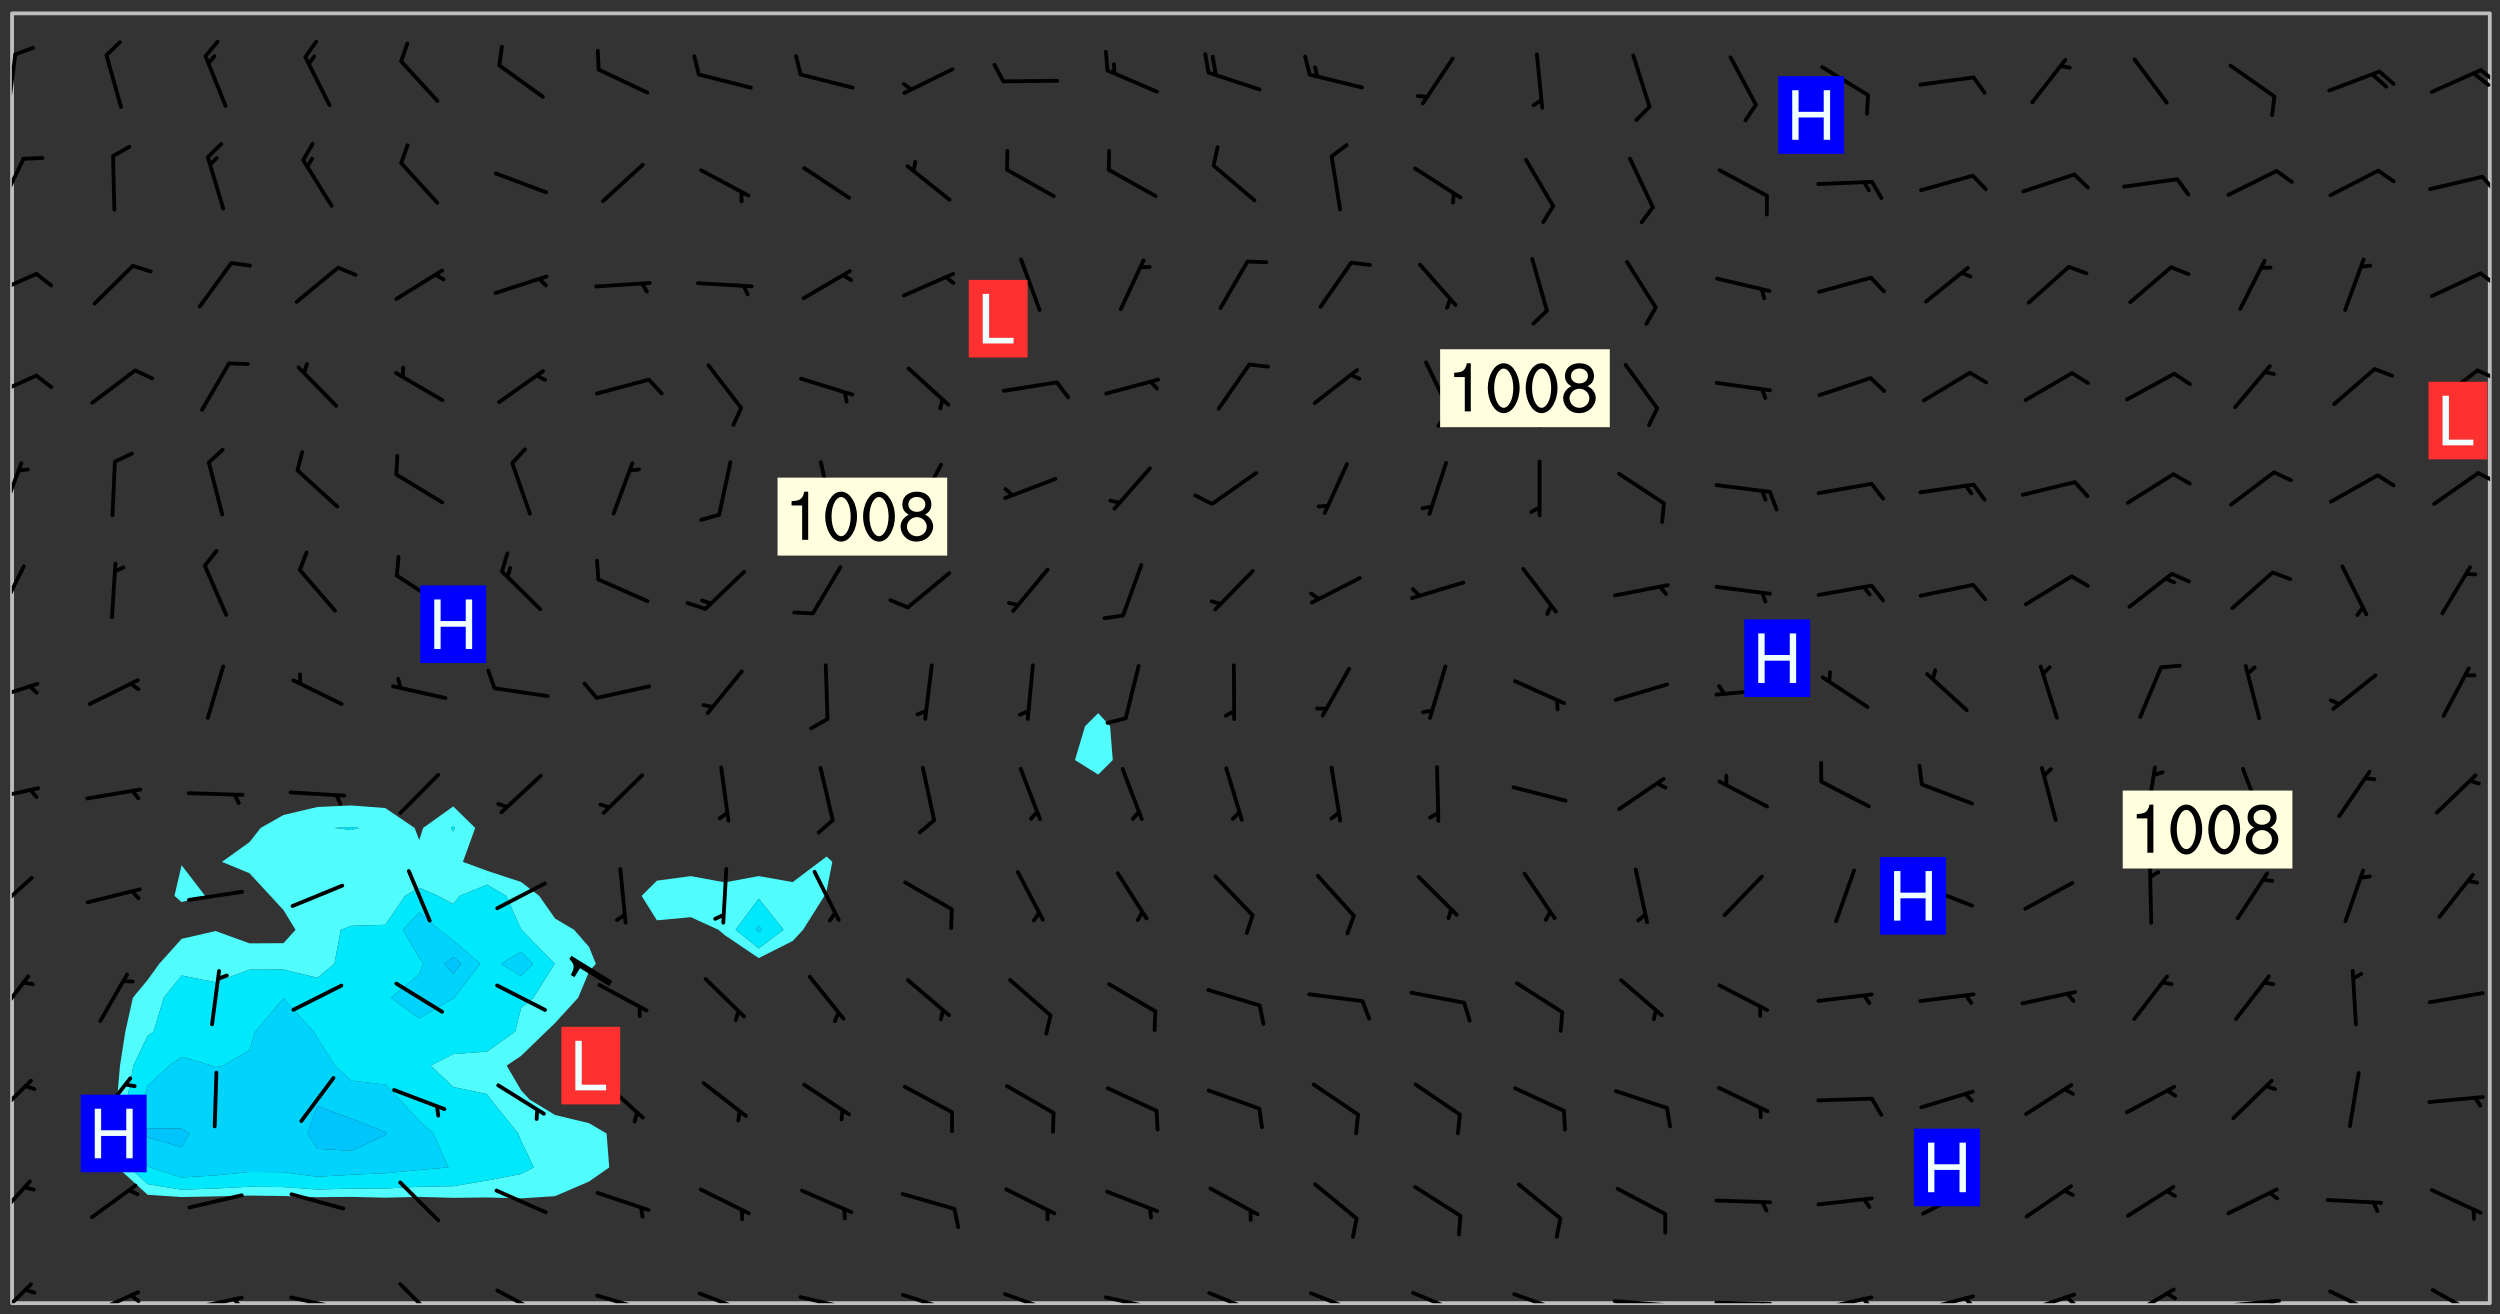 <svg xmlns="http://www.w3.org/2000/svg" role="img" xmlns:xlink="http://www.w3.org/1999/xlink" viewBox="142.45 309.95 326.84 171.84"><rect x="142.45" y="309.95" width="326.84" height="171.84" fill="#333333" stroke="none"/><defs><clipPath id="a"><path d="M144 311.672h1v168.656h-1zm0 0"/></clipPath><clipPath id="b"><path d="M144 311.672h324v168.656H144zm0 0"/></clipPath><clipPath id="c"><path d="M467 311.672h1v168.656h-1zm0 0"/></clipPath><clipPath id="d"><path d="M144 477h3v3.328h-3zm0 0"/></clipPath><clipPath id="e"><path d="M153 478h8v2.328h-8zm0 0"/></clipPath><clipPath id="f"><path d="M159 479h2v1.328h-2zm0 0"/></clipPath><clipPath id="g"><path d="M166 479h9v1.328h-9zm0 0"/></clipPath><clipPath id="h"><path d="M172 479h3v1.328h-3zm0 0"/></clipPath><clipPath id="i"><path d="M180 479h8v1.328h-8zm0 0"/></clipPath><clipPath id="j"><path d="M194 477h6v3.328h-6zm0 0"/></clipPath><clipPath id="k"><path d="M207 478h7v2.328h-7zm0 0"/></clipPath><clipPath id="l"><path d="M220 479h8v1.328h-8zm0 0"/></clipPath><clipPath id="m"><path d="M226 480h1v.328h-1zm0 0"/></clipPath><clipPath id="n"><path d="M233 478h8v2.328h-8zm0 0"/></clipPath><clipPath id="o"><path d="M246 479h9v1.328h-9zm0 0"/></clipPath><clipPath id="p"><path d="M253 480h2v.328h-2zm0 0"/></clipPath><clipPath id="q"><path d="M260 478h8v2.328h-8zm0 0"/></clipPath><clipPath id="r"><path d="M273 478h8v2.328h-8zm0 0"/></clipPath><clipPath id="s"><path d="M286 479h9v1.328h-9zm0 0"/></clipPath><clipPath id="t"><path d="M293 480h2v.328h-2zm0 0"/></clipPath><clipPath id="u"><path d="M300 478h8v2.328h-8zm0 0"/></clipPath><clipPath id="v"><path d="M313 478h8v2.328h-8zm0 0"/></clipPath><clipPath id="w"><path d="M326 478h8v2.328h-8zm0 0"/></clipPath><clipPath id="x"><path d="M340 478h8v2.328h-8zm0 0"/></clipPath><clipPath id="y"><path d="M353 479h8v1.328h-8zm0 0"/></clipPath><clipPath id="z"><path d="M360 480h2v.328h-2zm0 0"/></clipPath><clipPath id="A"><path d="M366 480h9v.328h-9zm0 0"/></clipPath><clipPath id="B"><path d="M372 480h2v.328h-2zm0 0"/></clipPath><clipPath id="C"><path d="M379 479h9v1.328h-9zm0 0"/></clipPath><clipPath id="D"><path d="M385 479h3v1.328h-3zm0 0"/></clipPath><clipPath id="E"><path d="M393 479h8v1.328h-8zm0 0"/></clipPath><clipPath id="F"><path d="M399 479h2v1.328h-2zm0 0"/></clipPath><clipPath id="G"><path d="M406 478h8v2.328h-8zm0 0"/></clipPath><clipPath id="H"><path d="M412 479h2v1.328h-2zm0 0"/></clipPath><clipPath id="I"><path d="M420 478h7v2.328h-7zm0 0"/></clipPath><clipPath id="J"><path d="M433 479h8v1.328h-8zm0 0"/></clipPath><clipPath id="K"><path d="M439 479h2v1.328h-2zm0 0"/></clipPath><clipPath id="L"><path d="M446 478h8v2.328h-8zm0 0"/></clipPath><clipPath id="M"><path d="M460 478h7v2.328h-7zm0 0"/></clipPath><clipPath id="N"><path d="M144 464h3v6h-3zm0 0"/></clipPath><clipPath id="O"><path d="M144 450h3v7h-3zm0 0"/></clipPath><clipPath id="P"><path d="M144 437h3v7h-3zm0 0"/></clipPath><clipPath id="Q"><path d="M144 424h3v6h-3zm0 0"/></clipPath><clipPath id="R"><path d="M144 412h4v3h-4zm0 0"/></clipPath><clipPath id="S"><path d="M144 399h4v3h-4zm0 0"/></clipPath><clipPath id="T"><path d="M144 383h2v8h-2zm0 0"/></clipPath><clipPath id="U"><path d="M144 370h2v8h-2zm0 0"/></clipPath><clipPath id="V"><path d="M466 371h2v3h-2zm0 0"/></clipPath><clipPath id="W"><path d="M144 358h4v5h-4zm0 0"/></clipPath><clipPath id="X"><path d="M466 358h2v2h-2zm0 0"/></clipPath><clipPath id="Y"><path d="M144 345h4v4h-4zm0 0"/></clipPath><clipPath id="Z"><path d="M466 345h2v3h-2zm0 0"/></clipPath><clipPath id="aa"><path d="M144 330h2v8h-2zm0 0"/></clipPath><clipPath id="ab"><path d="M466 332h2v4h-2zm0 0"/></clipPath><clipPath id="ac"><path d="M144 316h1v9h-1zm0 0"/></clipPath><clipPath id="ad"><path d="M466 318h2v3h-2zm0 0"/></clipPath><clipPath id="ae"><path d="M465 319h3v3h-3zm0 0"/></clipPath><g id="af" clip-path="url(#clip1)"><path fill="#fff" fill-opacity="0" fill-rule="evenodd" d="M0 0h1000v1000H0zm0 0"/><path fill="#d3d3d3" fill-opacity="0" fill-rule="evenodd" d="M162.152 355.867l-.234.293.059.234.117.172.176.234.293.348.113.059.117-.172.059-.234.176-.176.465-.176h.699l.234.293.289.816.059.176.176.23.352.234.699.699.172.176.234.348.234.41.289.582.41.465.23.234.234.176.117.23.176.293.172 1.164v.234l.059.289.059.117.117.117.348.41.117.172.176.176.176.234.117.172.172.352.059.234.234.406.234-.059-.176.176-.059.93h-.582l-.234-.113-.348.113-.117.117-.059.293-.059.176-.117.172-.465.293-.059.234-.059.113v.645l.059.172v.41l.059.059v.406l.059.406.117.176.059.059.23.641-.059.293v.699l-.059.582v.234l-.059.23-.055.352v1.922l.055.117h.426l-.367.117-.023.352.891 1.168 1.742.539 1.34.359v.539l.09.809.535.715 1.52.27.891-.086.09 1.164.535.18 1.16-.18 2.055-.984 1.16-.363 1.879-.176 1.695-.18-.18.719-1.516.086-1.25.09-.805.27-1.074.809.27.719.535.898-.18.625-.266.809.266 1.078.625.898.805.18 1.25-.18-.266.723.098.504.055.293v.172l.059.293v.406l.176.117.352.117h.406l.293-.176.113-.117.059-.117.117-.23.059-.176.352-.465.23-.176.176-.059.176.059.059.176.117.988.055.469.059.172.117.234.176.059.816.059h.289l.117.234.059.406.059.352v1.105l.117.293.117.348.289.699.176.352.582.754.352.176.172.059.469.234.641.465.348.234.293.176.293.055.23.062.816.348.293.176.113.172.352.352.117.176.523.641v.289l.059.352v.348l.059.352.059.289.117.059.172.059h.176l.582.234.176.117.176.289.176.234.113.234.293.23.117.117v.41l.059.055.289.234.234.117.059.117.117.172.059.117.23.234.059.176.234.059.117.059-.117.113-.059.117v.117l-.117.293-.117.289v.582l.176.117.117.059.059.117.117.117.113.059.176.348.059.352.059.406v.176l-.059.176-.117.699v.172l.117.176.293.293h.406l.176.117.117.172.117.293v.234h-.527l-.23-.234h-.234l-.176.059-.059.699.059.348.117.176.176.41.117.23.289.469.176.055h.523l.234.059.758.641.059.293v.234l.059.059.23.348v.352l-.117.172v.293l.293.289.293.176.172.059.293.176.293.117.582.406.289.234.293.176.219.16.016.012.23.176.641.523.176.234.117.176.176.176.113.172v.641l.117.176.469.117.582.117.234.059.23.113.293.117.113.059.586.352.289.172.176.062.176.055.176.059.699.352.289.176.234.055.289.176.234.117.641.406.293.117.172.059.234.059.41.059.23.059.234.117.059.172-.41.176.469.059.059.293.113.234.176.055.234.059.176.059.406.117.641.234.117.172.059.234v.176l-.059.117-.059.406.234.234.117.059.348.117.641.23.176.117.289.117.176.176.234.465.582 1.105.176.176.348.176.176.117.352.117 1.047.523.234.059.465.113.293.059.465.176.758.582.234.234.348.465.176.176.289.234.816.699.293.176.289.289.293.176.293.289.695.641.176.176.293.234.289.234.469.289.641.582.348.234.234.293.348.348.352.465.934.992.348.406.117.176.234.059.113.117.645.176.23.113.234.059.293.176.23.117.934.699.406.406.234.176.406.176.234.117.816.348.348.234.234.117.293.289.23.117.758.352.352.172.23.059.293.117.234.059.871.176h.816l.469.23.172.059.875.699.465.117.293.059.176.059.23.059.469.059.348.059.352.059.406.059h.293l.172.059v.23l.176.176h.293l.348.059.352.059.699.117h.641l.465-.234.293-.176.172-.117.41-.172.289-.176.934-.465.469-.293.523-.293.465-.172.465-.176 1.051-.465.289-.117.41-.117.289-.117.527-.176 1.516-.699.582-.348.289-.059.293-.059.348-.117.875-.23.352-.117h.113l.234-.059.875-.234.234-.059h.812l.352-.059.816-.117.172-.059.352-.055.293-.059.23-.059.816-.176.176-.059h.348l.234-.059.465-.117.758-.172.234-.059h.348l.41-.117.289-.059 1.285-.059h.289l.41-.059.23-.059h.176l.875-.117h.406l.41-.117h.348l.352-.113.871-.059h1.75l1.047.289.41.117.289.117.352.117.289.117 1.051.172.289.059h.293l.293.059.172.059.41.059.172.059.117.059h.117l.117.059.352.059h.113l.41.066 1.922.395 1.926.395 1.52.449 1.695.719 2.145.805 1.605-.719 1.43-.805 1.16-1.078 1.25-.449 3.035-.719 1.875-.359 2.145-1.348 2.234-1.254 2.5-1.258 1.695-.449 1.785-.18 1.16-.27.625.539 1.34-.27.715-.988.984-1.344.445-.18.805-.359 1.875-.539 1.785-.449 1.25-.27 1.16-.09 1.699-.09 1.961-.27 1.25-.09h.539l.625-.09h.891l2.145-.18 2.41-.18 2.59-.09 1.695.18 1.609.09 1.43.359 1.16.719 1.875.988 1.16 1.527.266.715.629.09.355.898.535.539.535 1.527 1.074.359h.535l-.805.535.09 1.707.715 2.695.891.805.895.988.715 1.258 1.785.539 1.52-.18.355 1.344 1.609-.805.98-.539.27.27.316-.215.219-.145.801.449.449-.359h.355l.535-.27.539-.719.535-.27.625-.988 1.16.449.84.371 1.395.617 1.695-.18h1.605l1.785.09.18-1.707.535-1.344.805.27.492.848.402.406-.09.539v.359l.715.449.711-.27h1.43l.359.988.445 1.258.715 1.344 1.25.629 1.695.629.715-.18.18-.539.98-.09.449.359.086 1.258-.266.629-.535.18v.539l.715.984.266.539.984.988.801 1.078-.266.359-.09.898-.625 2.332-.355 2.066-.09 1.793-.18.719-.09.539v1.438l-.98 1.883-.359 1.707-.535.898-.805 1.168-.266.539 2.055 1.254.086.359-.355.539-.09-.18v.809l.09 1.438-.445.715-1.074.094-.266.715.535.898.805.719 1.16.809 1.34.27.445.359-.355.449-1.789-.09-1.25-.449-.715-.719-.625-.09-.176 3.59-.188 1.309h89.359V311.703h-55.27v49.082l.762.125 3.289.543 2.023 2.836v2.754l2.352.332 2.348.332h4.051l-1.379 4.16-2.023.707-2.023.703-.543.344-2.594 1.617-.188.117-2.023-2.078-.73-2.742-2.672-2.078-1.375-3.5-.066-.082-1.957-2.672 2.75-1.418v-49.082H294.422v91.414l.117.031.133.012.074.074.105.047.09.059.086.059.09.059.297.297.059.09.031.117.027.117.016.137-.031.117-.059.09-.059.086-.043.105-.047.102-.027.121v.145l.176.27.148.148.074.086.074.074.043.105.062.09.059.086.043.105.059.09.047.102.043.105.059.086.117.18.074.074.062.086.059.09.043.105.059.09.059.086.062.09.059.09.043.102.117.18.074.074.059.086.074.074.09.059.105.047h.148l.133-.016.133.016.102-.047.074-.074.047-.102-.016-.133v-.148l-.047-.105-.027-.117-.047-.102-.027-.121-.043-.102-.062-.09-.043-.102-.043-.105-.031-.117-.016-.133-.012-.137.086-.059.059-.086.121-.031.043.105.016.133v.117l.059.102.059.09.09.059.148.148.059.09.043.105-.012.102.086.059.105.047.086.059.09.059.074.074-.117.027-.105.047-.086.059-.074.074-.059.09-.062.086-.027.121-.047.102-.043.105-.031.117-.012.133-.016.133v.148l.027.117.047.105.043.102.059.09.074.074.09.059.074.074.09.059.059.09.043.105.047.102.117.031.133.016h.148l.117-.031.105.043.043.105.047.102.027.121L299.5 410l.027.117.031.121.027.117.105.043.102.047.133-.016.148.148.062.086.074.074.07.074.09.062.105.043.102.043.117.031.137.016.117-.031.074-.074.027-.117-.012-.133-.031-.121-.027-.117.043-.105h.117l.09.062.117.027h.148l.133.016h.148l.133.016.133-.016h.148l.133-.016.133-.012.137.012.117-.027.133-.016.191-.059-.059.176-.016.133-.027.121-.016.133-.059.086-.133.016-.105.047-.105.043-.117.031-.117.027-.266.031h-.148l-.133.016-.074.074.059.086.148.148.117.18.074.07.09.062.09.059.086.059.09.059.102.043.105.062.105.043.086.059.105.047.102.043.18.117.059.09-.043.102-.047.105.016.133.223.223.059.09.043.102.031.121.043.102.016.133.031.117.012.137.031.117.148.148.102.043.105.043.117.031.133.016.137.016h.117l.117-.031.09-.059.043-.105.047-.102.043-.105.031-.117.012-.133v-.148l-.012-.133-.016-.133-.031-.117-.043-.105-.047-.105-.043-.102-.043-.105-.016-.133.016-.133.027-.117.031-.117.027-.121.047-.102.09-.059.086-.062.074-.074.09-.059.223-.223.059-.086.074-.074.117-.18.059-.086v-.148l-.074-.074-.102-.047-.105-.043-.102-.043-.059-.09-.047-.105-.027-.117.09-.059.117-.031.102-.043.18-.117.148-.148.012-.133-.012-.105-.09-.059-.133.016h-.148l-.133.016-.133-.016-.121-.031-.086-.059-.074-.074-.059-.09-.062-.086-.117-.18-.059-.086.031-.121.086-.059.121-.031.059-.086v-.121l-.031-.117-.059-.09-.059-.086-.047-.105-.027-.117-.016-.133.059-.09.074-.074.09-.059.117-.18.074-.074.059-.086.148-.148.121-.031.133-.016.133.016.074.074.043.105.016.133-.031.117-.117.031-.133.012-.148.148-.043.105-.047.102-.027.121-.031.117v.148l.031.117.043.105.059.09.074.07.074.074.117.031.121.027.117-.027.133-.016h.117l.09.059.074.074.047.105.059.086.102.047.133.016.105.043.086.059-.012.105-.074.074-.18.117-.059.09-.09.059-.07.074-.074.074-.062.09-.027.117-.016.133.016.133-.016.133v.148l.016.133.027.117.031.121.074.074.09.059.086.059.09.059.117.031v.086l-.102.047-.09.059-.266.031-.117.027h-.148l-.105.043-.102.047-.059.09-.062.234-.012.133-.031.121-.016.133v.293l-.012.133.012.137.016.133.133.016.133.012.121.031.086.059.074.074.047.105.043.102.016.133v.445l-.016.133v.445l.031.266.027.117.016.133.031.117.086.211.031.266v.148l-.031.117-.027.117-.031.121-.027.117-.031.117-.031.121-.012.133-.016.133.09.059.117-.031.102.016.047.105-.031.266v.441l-.043.105-.047.105-.043.102-.043.105-.059.086-.031.121-.043.117-.031.117-.016.133.016.133.059.09.105.047.086.059.059.086-.012.137-.031.117-.043.102v.445l-.016.133v.148l-.031.117-.043.105-.027.117-.047.105-.043.102-.031.121-.027.117-.031.133-.031.117-.027.117-.043.105-.031.117-.031.121-.012.133-.016.133v.297l.027.117v.148l.047.398.027.117.059.09.121.031h.148l.133-.016.059.09v.117l-.059.09-.09.059-.102.043-.105.047-.09.059-.086.059-.137.016-.117-.031-.133-.016-.102.047-.062.086-.012.137-.016.133-.031.117-.027.117-.016.133-.031.121v.297l.016.133.031.117v.148l.012.133v.148l-.027.117-.047.102-.027.121-.031.117-.059.09-.074.074-.102.043-.105.047-.117.027-.121.031-.102-.047.059-.086.105-.047.027-.117.031-.117.027-.121.031-.117v-.148l.016-.133-.031-.117-.043-.105-.105.016-.074.074-.102.043-.09.062-.074.074-.043.102-.016.133-.031.117L304.25 426l-.031.117-.027.117-.031.121-.027.117-.031.117-.043.105-.09.059h-.09l-.117-.031-.031-.086.016-.137-.031-.117v-.148l-.012-.133v-.148l-.062-.234-.027-.121-.043-.102-.047-.105-.059-.086-.059-.09-.043-.105-.062-.086-.148-.148-.07-.074-.105-.047-.105-.043-.102-.043-.297-.297-.09-.074-.086-.059-.105-.043-.09-.062-.086-.059-.105-.043-.09-.059-.086-.062-.074-.07-.105-.047-.086-.059-.105-.043-.09-.062-.102-.043-.105-.043-.086-.059-.105-.047-.105-.043-.102-.047-.09-.059-.102-.043-.105-.043-.09-.062-.117-.027-.133-.016-.133.016H299.75l-.133.016-.117-.031-.09-.059-.074-.074-.09-.059-.102-.047h-.148l-.121-.027-.102-.043-.074-.074-.117-.18-.09-.059-.102-.043-.09-.062-.105-.043-.09-.059-.086-.059-.105-.047-.059-.086-.059-.09-.043-.105-.047-.102-.074-.074-.086-.059-.074-.074-.09-.059-.223-.223-.043-.105-.031-.266.105-.043h.145l.105.043.074.074.09.059.086.059.105.047.09.059.148.148.07.074.148.148.062.086.074.074.086.059.074.074.09.062.09.059.086.059.27.176.102.047.105.043.102.043.047-.074.059-.086.074-.074.07-.074.105.043.074.074.059.09.043.102.047.105.043.105.121.027.117-.027.074-.09.043-.105.059-.09.074-.074.105-.043.117-.027.133.012.09.059.148.148.059.09.043.105.047.102.043.105.043.102.105.047.105.043.133.016.086-.059.059-.09.074-.074.105-.043.117.027.105.047.102.043.105.043.102.047.18.117v.117l-.016.133.016.133.016.137.059.086.102.047.121.027.117.031h.148l.117-.031.059-.09.18-.117.059-.09.074-.074.059-.086.117-.18.18-.117.117.031.09.059.043.074-.016.133v.117l.09.059h.148l.133-.016.133-.012.266-.031.105-.043.117-.031.121-.027.074-.074.07-.074.062-.09-.016-.105-.047-.102-.102-.043-.105-.016-.117.027-.266.031h-.148l-.074-.074-.09-.059-.117-.031-.117-.027-.133-.016h-.148l-.133.016h-.297l-.105-.047-.148-.148-.043-.102-.059-.09.223-.223.086-.059.105-.043.117-.031.133-.016.133.016.137.016.102.043.133-.012.09-.062.102-.043.062-.09-.047-.102-.09-.059-.117-.031-.102-.043-.059-.09-.062-.09v-.117l.016-.133.105-.047.074-.07v-.121l-.09-.059-.031-.117.09-.059.074-.074.043-.105.059-.09.047-.102.016-.133v-.148l-.047-.105-.043-.102-.09-.059-.133-.016-.102-.043-.137-.016-.117-.031h-.445l-.133-.016-.133-.012-.133-.016-.117-.031h-.148l-.133-.016-.133-.012-.266-.031-.121-.043-.086-.059-.074-.074v-.148l.012-.133.105-.047.102-.043.133-.016h.152l.133-.016h.293l.121.031.102.043.09.059.234.062.121-.047.09-.059.102-.043.133-.016.105.043.102.047.133.012.121-.027h.145l.121-.031.117-.027.105-.047.074-.074.086-.059.148-.148.059-.086.047-.105.027-.117.016-.105-.102-.043-.09-.059-.117-.031-.105-.043-.09-.062-.074-.086-.074-.074-.102-.043-.105-.047-.102-.043-.059-.09-.047-.102-.086-.211-.062-.086-.059-.09-.074-.074-.086-.059h-.27l-.117.031-.09.059-.102.043-.133.016-.105-.016-.027-.117-.062-.09-.117-.031-.102-.043-.148-.148-.031-.117-.016-.105.074-.074.18-.117.117-.027.117-.031.137.016.102.043.105.043.102.047.105.043.117.031.133.016.117.027.133.016.105-.016.09-.059-.074-.074-.105-.043-.074-.074-.074-.09-.148-.148-.086-.059-.09-.059-.074-.074-.09-.059-.102-.047-.121-.027-.102-.047-.105-.043-.117-.031-.102-.043-.121-.031h-.148l-.117.031-.105.043-.086.062-.18.117-.086.059-.09.059-.105.047-.086.059-.105.043-.102.043-.105.047-.074.074-.059.09-.059.086-.047.105-.059.086-.074.074-.133-.012-.117-.031h-.117l-.074.074-.09.059-.074.074-.09.059-.086.059-.105.047-.102.043-.137.016-.102-.043-.148-.148-.105-.047h-.086l-.105.047-.102.043-.121.031-.117-.031-.074-.074v-.117l.031-.121.074-.07.059-.09.074-.074.117-.031.105-.043h.293l.133-.016.137-.016.102-.043.09-.059.102-.047.09-.059.133-.012.09.059.133.012.09-.059.086-.059.105-.043.09-.059.086-.062.09-.059.148-.148.059-.086.059-.09.105-.043.133-.016.117.027.121.031.059-.059.059-.09.031-.266.027-.117.105.012.133.016.102-.043.09-.059.059-.09.074-.074.059-.09.047-.102.012-.133-.012-.133-.047-.105-.148-.148-.059-.09-.059-.086-.043-.105v-.445l.016-.133v-.148l.012-.133-.059-.059-.09.059-.102-.043-.18-.117-.086-.059-.062-.09-.059-.09-.074-.074-.086-.059-.121.031-.102.012-.105.047-.086.059-.105.043-.148.148-.09.059-.086.059-.09.062-.105.043-.133.016v-.121l.105-.043.117-.031.074-.07.043-.105v-.148l-.027-.117-.148-.148-.133-.016h-.148l-.117.031-.105.043-.102.043-.09.062-.117.027-.074-.074.012-.133-.043-.102-.043-.105-.09-.059-.117.027-.121.031-.117.031-.102.043-.121.031-.102.043-.105.043-.09.059-.102.016v-.117l.016-.133-.059-.09-.074.043-.148.148-.059.09-.074.074-.047.105-.043.102-.074.074-.059.09-.074.074-.059.086-.074.074-.09.062-.074.07-.074.074-.102.016-.133.016-.105-.043v-.121l.148-.148.043-.102.059-.09.047-.102.043-.105.059-.09.031-.117.043-.102.031-.121.027-.117.047-.105.043-.102.043-.105.074-.07.09-.062.09-.059.102-.043h.297l.266-.031.105-.043-.074-.074-.117-.031-.105-.043-.09-.059-.102-.047-.09-.059-.102-.043-.105-.043-.09-.062-.086-.059-.105-.043-.102-.043-.121-.031-.117-.031-.102-.043L297.5 410.25l-.102-.043-.09-.059-.043-.105-.016-.133.102-.043.133-.016.137.016.133-.016.102-.043.059-.09.016-.105-.09-.059-.074-.074-.102-.043-.09-.059-.148-.148-.043-.105-.016-.133v-.293l-.059-.09-.09-.059-.074-.074-.043-.105-.031-.117-.059-.09-.074-.074-.117-.027-.074-.074-.09-.059-.09-.062-.086-.059-.074-.074-.059-.086-.047-.105-.086-.059-.148-.148-.195-.059-.133.016-.102.043-.074.074-.047.102-.043.105-.059.09-.059.086-.297.297-.09.059h-.086l-.062-.086-.043-.105.031-.117.059-.09.027-.117-.012-.133-.09-.062-.105.047-.117.027-.117.031-.27.176-.102.047-.117.027-.105.047-.09.059-.102.043-.059-.086-.047-.105.016-.133.047-.105.07-.074.074-.07.059-.09v-.148l-.043-.105h-.238l-.102.047-.031.117-.027.117-.031.121-.074.043-.133.016-.074-.047-.043-.102-.043-.105-.047-.102-.043-.105-.121.031-.102.043-.133.016-.117.031-.105.043-.09.059-.102.047-.121.027-.133.016-.102-.043-.059-.09-.047-.105-.043-.102-.043-.105v-.117l.059-.09.086-.059.18-.117.102-.047.105-.043.105-.059.102-.043.09-.062.102-.043.105-.059.102-.047.09-.059.105-.043.102-.043.09-.062.102-.043.137-.016.117.031.102.043.121.031.102.043.105.047.102.043.105.043.102.047.105.043.102.043.105.047.086.059.105.043.117.031.105.043.102.047.09.059.105.043.102.043.105.047.117.027.102.047.121.027h.148l.086-.059.016-.102.059-.09-.027-.117-.074-.074-.117-.18-.074-.074-.09-.074-.18-.117-.086-.059-.105-.043-.102-.047-.27-.176-.059-.09-.074-.074-.059-.09-.043-.102-.031-.117-.016-.137v-.562l-.012-.133-.016-.133-.031-.117-.016-.133-.012-.133-.031-.121-.223-.223-.059-.086-.016-.105.031-.117.133-.016v-91.414H172.992v1.453l-.059.234-.352 1.051-.172.523-.117.348-.176.41-.117.172-.234.293-.23.059h-.352l-.117.059-.23.406v.293l.117.176.23.23.117.234.641.758.293.465.176.234.23.352.234.348.641.816.176.465.172.41.117.695.176.469.117 1.398.059.465v.875l.117 1.047v4.781l-.059.465-.352 1.281-.176.523-.113.41-.352.93L172.934 336l-.234.582-.117.176-.172.348-.176.406-.352.816-.059.293-.113.293-.117.289-.059.176-.117.875-.059.406-.059.117-.059.176-.059.172-.23.527-.117.172v.234l-.117.234-.059.172-.176.586v.289l-.059.176v.293l-.059.113-.059.527v.172l-.055.234v2.621l-.176.816-.117.176-.176.234-.117.172-.113.234-.586.934-.23.289-.293.465-.176.234-.289.352-.352.699-.113.23-.176.41-.176.23-.406.527-.816.699-.293.172-.289.234-.176.117-.176.176-.523.406-.527.176-.172.176-.234.055-.641.176h-.758m12.211 31.023l-1.074.449.359.895 1.25-.715.445-.539-.98-.09"/><path fill="#d3d3d3" fill-opacity="0" fill-rule="evenodd" d="M201.508 416.598h-.895l.449.629.98.359.805-.09.445-.988-.176.09-.715-.355-.895.355m154.621 59.07l-.059-.523v-.293l.113-.293.059-.23.469-.469h.113l.117-.113.117-.059h.176l.234-.059h.348l.234.059.117.059.23.172.059.176.117.582v.293l-.117.176-.172.289-.176.176-.527.523-.23.234-.117.059h-.176l-.117-.059-.406-.293-.176-.117-.117-.059-.059-.113-.055-.117m6.641-10.957l-.059-.172v-1.109l.059-.172.176-.059.172-.059h.176l.234-.059.117.059.059.699-.059.172-.117.176-.117.059-.234.523-.113.059h-.234l-.059-.117m9.613-14.391l-.117-.176v-.699l.293-.875.117-.172.176-.352.113-.23.117-.293.352-.758.117-.23.172-.234h.176l.117-.059h.641l.117.059.234.234.172.113.352.293.117.117.113.176v.113l.117.059.117.117v.699l-.059.176v.23l-.059.176-.348 1.051-.117.23-.117.234-.117.059-.23.234-.641.289h-.875l-.41-.117-.641-.465"/><path fill="none" stroke="#bebebe" stroke-linecap="round" stroke-linejoin="round" stroke-miterlimit="10" stroke-width=".5" d="M467.957 311.695H144.027v168.625h323.93v-168.625"/><g clip-path="url(#a)"><path fill="#fff" fill-opacity="0" fill-rule="evenodd" d="M144 475.891v4.438h.004H144V311.672h.004H144v164.219"/></g><g clip-path="url(#b)"><path fill="#fff" fill-opacity="0" fill-rule="evenodd" d="M144.004 480.328V311.672h22.188V423.062l-.934 4.008.934.816 3.078-.816-3.078-4.008V311.672h22.191V415.25l-4.438.203-4.438 1.043-2.984 1.695-1.457 1.855-3.605 2.582 3.605 1.484 2.727 2.957 1.715 1.852 1.578 2.586-1.578 1.75-4.441.023-4.438-1.613-4.438 1.023-2.918 3.254-1.52 2.105-1.93 2.332-.988 4.438-.699 4.441-.383 4.438-.438 2.574-1.258 1.863 1.258 1.891.504 2.547 3.934 3.578 4.438.297 4.438-.09 4.438-.105 4.441.059 4.438.152 4.438-.039 4.438.102 4.441-.102 4.438.121 4.438-.043 4.438.117 4.441-.293 4.438-1.906 2.645-1.848-.344-4.438-2.301-1.348-4.438-1.066-3.328-2.023-1.113-1.215-1.887-3.223 1.887-1.27 3.277-3.172 1.164-1.121 3.027-3.316L219.453 437l.902-1.055-.902-2.211-1.953-2.227-2.484-1.477-2.07-2.961-2.371-1.812-4.438-1.461-3.168-1.168 1.605-4.438-2.875-2.816-3.934 2.816-.504 1.594-.605-1.594-3.836-2.598-4.438-.344V311.672h62.137v110.254l-.93.703-3.508 2.641-4.438-.785-4.438.824-4.441-.82-4.438.594-1.996 1.988 1.996 3.199 4.438-.41 3.617 1.648.824.707 4.438 2.992 4.438-2.238 1.359-1.461 2.793-4.438.285-.668.742-3.773-.742-.703v-110.254h35.508v91.512l-1.715 1.691-1.324 4.441 3.039 1.902 1.902-1.902-.352-4.441-1.551-1.691v-91.512H467.996v168.656H144.004"/></g><path fill="#50fcfc" fill-rule="evenodd" d="M157.316 460.027l-1.258-1.891 1.258-1.863.438-2.574.383-4.438.699-4.441.988-4.438 1.93-2.332 1.52-2.105 2.918-3.254 4.438-1.023 4.438 1.613 4.441-.023 1.578-1.75-1.578-2.586-1.715-1.852-2.727-2.957-3.605-1.484 3.605-2.582 1.457-1.855 2.984-1.695 4.438-1.043 4.438-.203v2.844l-2.242.098 2.242.27 1.027-.27-1.027-.098V415.25l4.438.344 3.836 2.598.605 1.594.504-1.594 3.934-2.816v2.59l-.316.227.316.465.23-.465-.23-.227V415.375l2.875 2.816-1.605 4.438 3.168 1.168v1.812l-3.586 1.461-.852 1.078-1.992-1.078-2.445-1.059-1.859 1.059-2.582 3.781-4.438.129-1.379.527-.84 4.438-2.219 1.836-4.438-1.082-4.441.023-4.438 1.648-4.438-.887-2.324 2.898-1.344 4.438-.77.535-1.859 3.906-.84 4.438-.965 4.438 1.262 4.438 2.402 2.184 4.438.73 4.438-.156 4.438-.234 4.441.047 4.438.32 4.438-.121 4.438-.012 4.441-.227 4.438-.07 4.438-.754 4.438-.852 1.668-.855-1.668-3.477-.371-.961-3.594-4.438-.473-.711-4.438-.926-2.934-2.801 2.934-1.504 4.438-.332 3.664-2.605.773-3.098 1.613-1.34 2.785-4.438-4.344-4.438-.055-.07-1.938-4.367-2.5-1.461v-1.812l4.438 1.461 2.371 1.812 2.07 2.961 2.484 1.477 1.953 2.227.902 2.211L219.453 437l-1.41 3.383-3.027 3.316-1.164 1.121-3.277 3.172-1.887 1.27 1.887 3.223 1.113 1.215 3.328 2.023 4.438 1.066 2.301 1.348.344 4.438-2.645 1.848-4.438 1.906-4.441.293-4.438-.117-4.438.043-4.438-.121-4.441.102-4.438-.102-4.438.039-4.438-.152-4.441-.059-4.438.105-4.438.09-4.438-.297-3.934-3.578-.504-2.547"/><path fill="#00e8fc" fill-rule="evenodd" d="M159.352 462.574l-1.262-4.438.965-4.438.84-4.438 1.859-3.906.77-.535 1.344-4.438 2.324-2.898 4.438.887 4.438-1.648 4.441-.023v3.789l-3.68 4.332-.762 2.434-3.469 2.008-.969.223-.488-.223-3.949-1.152-1.598 1.152-2.84 2.645-.535 1.793-1.414 4.438 1.949 4.215.305.223 4.133 1.312 4.438-.266 4.438-.453 4.441.031 4.438.594 4.438-.258 4.438-.199 4.441-.434 3.824-.328-1.984-4.438-1.84-1.648-2.559-2.789-1.883-1.965-4.438-.5-2.16-1.973-2.277-3.625-.516-.816-3.922-4.332v-3.789l4.438 1.082 2.219-1.836.84-4.438 1.379-.527 4.438-.129 2.582-3.781 1.859-1.059v3.215l-2.148 2.281 2.148 3.676.516.762-.516 1.387-3.715 3.051 3.715 2.703 4.438-2.602.148-.102 3.391-4.438-3.539-3.055-1.844-1.383-2.594-2.281v-3.215l2.445 1.059 1.992 1.078.852-1.078 3.586-1.461 2.5 1.461 1.938 4.367v2.934l-2.668 1.574 2.668 1.613 1.555-1.613-1.555-1.574v-2.934l.055.07 4.344 4.438-2.785 4.438-1.613 1.34-.773 3.098-3.664 2.605-4.438.332-2.934 1.504 2.934 2.801 4.438.926.473.711 3.594 4.438.371.961 1.668 3.477-1.668.855-4.438.852-4.438.754-4.438.07-4.441.227-4.438.012-4.438.121-4.438-.32-4.441-.047-4.438.234-4.438.156-4.438-.73-2.402-2.184"/><path fill="#00d4fc" fill-rule="evenodd" d="M161.754 462.352l-1.949-4.215 1.414-4.438.535-1.793v5.547l-.234.684.234.508 4.438 1.285 1.051-1.793-1.051-.645-4.438-.039v-5.547l2.84-2.645 1.598-1.152 3.949 1.152.488.223.969-.223 3.469-2.008.762-2.434 3.68-4.332 3.922 4.332.516.816v8.906l-1.293 3.594 1.293 2.016 4.438.25 4.438-2.039.188-.227-.188-.199-4.438-1.746-4.438-1.648v-8.906l2.277 3.625 2.16 1.973 4.438.5 1.883 1.965 2.559 2.789 1.84 1.648 1.984 4.438-3.824.328-4.441.434-4.438.199-4.438.258-4.438-.594-4.441-.031-4.438.453-4.438.266-4.133-1.312-.305-.223"/><path fill="#00c4fc" fill-rule="evenodd" d="M161.754 458.645l-.234-.508.234-.684 4.438.039 1.051.645-1.051 1.793-4.438-1.285"/><path fill="#50fcfc" fill-rule="evenodd" d="M166.191 427.887l-.934-.816.934-4.008 3.078 4.008-3.078.816"/><path fill="#00c4fc" fill-rule="evenodd" d="M183.945 460.152l-1.293-2.016 1.293-3.594 4.438 1.648 4.438 1.746.188.199-.188.227-4.438 2.039-4.438-.25"/><path fill="#00e8fc" fill-rule="evenodd" d="M188.383 418.461l-2.242-.27 2.242-.098 1.027.098-1.027.27"/><path fill="#00d4fc" fill-rule="evenodd" d="M197.262 443.086l-3.715-2.703 3.715-3.051.516-1.387-.516-.762-2.148-3.676 2.148-2.281 2.594 2.281 1.844 1.383v2.145l-1.168.91 1.168 1.328 1.055-1.328-1.055-.91v-2.145l3.539 3.055-3.391 4.438-.148.102-4.438 2.602"/><path fill="#00c4fc" fill-rule="evenodd" d="M201.699 437.273l-1.168-1.328 1.168-.91 1.055.91-1.055 1.328"/><path fill="#00e8fc" fill-rule="evenodd" d="M201.699 418.656l-.316-.465.316-.227.23.227-.23.465"/><path fill="#00d4fc" fill-rule="evenodd" d="M210.574 437.559l-2.668-1.613 2.668-1.574 1.555 1.574-1.555 1.613"/><path fill="#50fcfc" fill-rule="evenodd" d="M228.328 430.27l-1.996-3.199 1.996-1.988 4.438-.594 4.441.82 4.438-.824v2.945l-3.027 4.078 3.027 2.434 3.242-2.434-3.242-4.078v-2.945l4.438.785 3.508-2.641.93-.703.742.703-.742 3.773-.285.668-2.793 4.438-1.359 1.461-4.438 2.238-4.438-2.992-.824-.707-3.617-1.648-4.438.41"/><path fill="#00e8fc" fill-rule="evenodd" d="M241.645 433.941l-3.027-2.434 3.027-4.078v3.539l-.402.539.402.32.43-.32-.43-.539v-3.539l3.242 4.078-3.242 2.434"/><path fill="#00d4fc" fill-rule="evenodd" d="M241.645 431.828l-.402-.32.402-.539.43.539-.43.32"/><path fill="#50fcfc" fill-rule="evenodd" d="M286.027 411.219l-3.039-1.902 1.324-4.441 1.715-1.691 1.551 1.691.352 4.441-1.902 1.902"/><g clip-path="url(#c)"><path fill="#fff" fill-opacity="0" fill-rule="evenodd" d="M467.996 480.328H468V311.672h-.004H468v168.656h-.004"/></g><path fill="#fff" fill-opacity="0" fill-rule="evenodd" d="M221.977 442.578l3.059-4.977-8.484-5.215-3.059 4.977 8.484 5.215"/><path fill-rule="evenodd" d="M216.887 435.344l.266-.434 5.363 3.297-.414.668-3.824-2.352-.727 1.184-.473-.289.238-.512.086-.242.043-.242-.012-.25-.09-.258-.176-.273-.281-.297"/><g clip-path="url(#d)"><path fill="none" stroke="#000" stroke-linecap="round" stroke-linejoin="round" stroke-miterlimit="10" stroke-width=".5" d="M146.496 477.855l-4.992 4.945"/></g><path fill="none" stroke="#000" stroke-linecap="round" stroke-linejoin="round" stroke-miterlimit="10" stroke-width=".5" d="M145.77 478.574l1.172.367"/><g clip-path="url(#e)"><path fill="none" stroke="#000" stroke-linecap="round" stroke-linejoin="round" stroke-miterlimit="10" stroke-width=".5" d="M160.516 478.879l-6.402 2.898"/></g><g clip-path="url(#f)"><path fill="none" stroke="#000" stroke-linecap="round" stroke-linejoin="round" stroke-miterlimit="10" stroke-width=".5" d="M159.586 479.301l.969.75"/></g><g clip-path="url(#g)"><path fill="none" stroke="#000" stroke-linecap="round" stroke-linejoin="round" stroke-miterlimit="10" stroke-width=".5" d="M174.066 479.602l-6.875 1.453"/></g><g clip-path="url(#h)"><path fill="none" stroke="#000" stroke-linecap="round" stroke-linejoin="round" stroke-miterlimit="10" stroke-width=".5" d="M173.066 479.812l.789.941"/></g><g clip-path="url(#i)"><path fill="none" stroke="#000" stroke-linecap="round" stroke-linejoin="round" stroke-miterlimit="10" stroke-width=".5" d="M187.379 481.078l-6.867-1.5"/></g><g clip-path="url(#j)"><path fill="none" stroke="#000" stroke-linecap="round" stroke-linejoin="round" stroke-miterlimit="10" stroke-width=".5" d="M199.73 482.824l-4.941-4.992"/></g><g clip-path="url(#k)"><path fill="none" stroke="#000" stroke-linecap="round" stroke-linejoin="round" stroke-miterlimit="10" stroke-width=".5" d="M213.672 481.984l-6.195-3.312"/></g><g clip-path="url(#l)"><path fill="none" stroke="#000" stroke-linecap="round" stroke-linejoin="round" stroke-miterlimit="10" stroke-width=".5" d="M227.258 481.332l-6.734-2.004"/></g><g clip-path="url(#m)"><path fill="none" stroke="#000" stroke-linecap="round" stroke-linejoin="round" stroke-miterlimit="10" stroke-width=".5" d="M226.277 481.039l.242 1.203"/></g><g clip-path="url(#n)"><path fill="none" stroke="#000" stroke-linecap="round" stroke-linejoin="round" stroke-miterlimit="10" stroke-width=".5" d="M240.48 481.602l-6.551-2.547"/></g><g clip-path="url(#o)"><path fill="none" stroke="#000" stroke-linecap="round" stroke-linejoin="round" stroke-miterlimit="10" stroke-width=".5" d="M253.941 481.129l-6.844-1.602"/></g><g clip-path="url(#p)"><path fill="none" stroke="#000" stroke-linecap="round" stroke-linejoin="round" stroke-miterlimit="10" stroke-width=".5" d="M253.941 481.129l.629 2.371"/></g><g clip-path="url(#q)"><path fill="none" stroke="#000" stroke-linecap="round" stroke-linejoin="round" stroke-miterlimit="10" stroke-width=".5" d="M267.176 481.418l-6.68-2.18"/></g><g clip-path="url(#r)"><path fill="none" stroke="#000" stroke-linecap="round" stroke-linejoin="round" stroke-miterlimit="10" stroke-width=".5" d="M280.457 481.523l-6.609-2.387"/></g><g clip-path="url(#s)"><path fill="none" stroke="#000" stroke-linecap="round" stroke-linejoin="round" stroke-miterlimit="10" stroke-width=".5" d="M293.895 481.094l-6.859-1.531"/></g><g clip-path="url(#t)"><path fill="none" stroke="#000" stroke-linecap="round" stroke-linejoin="round" stroke-miterlimit="10" stroke-width=".5" d="M293.895 481.094l.652 2.367"/></g><g clip-path="url(#u)"><path fill="none" stroke="#000" stroke-linecap="round" stroke-linejoin="round" stroke-miterlimit="10" stroke-width=".5" d="M307.027 481.672l-6.492-2.688"/></g><g clip-path="url(#v)"><path fill="none" stroke="#000" stroke-linecap="round" stroke-linejoin="round" stroke-miterlimit="10" stroke-width=".5" d="M320.355 481.645l-6.52-2.629"/></g><g clip-path="url(#w)"><path fill="none" stroke="#000" stroke-linecap="round" stroke-linejoin="round" stroke-miterlimit="10" stroke-width=".5" d="M333.648 481.699l-6.473-2.738"/></g><g clip-path="url(#x)"><path fill="none" stroke="#000" stroke-linecap="round" stroke-linejoin="round" stroke-miterlimit="10" stroke-width=".5" d="M347.035 481.512l-6.617-2.367"/></g><g clip-path="url(#y)"><path fill="none" stroke="#000" stroke-linecap="round" stroke-linejoin="round" stroke-miterlimit="10" stroke-width=".5" d="M360.543 480.609l-7.004-.559"/></g><g clip-path="url(#z)"><path fill="none" stroke="#000" stroke-linecap="round" stroke-linejoin="round" stroke-miterlimit="10" stroke-width=".5" d="M360.543 480.609l.977 2.25"/></g><g clip-path="url(#A)"><path fill="none" stroke="#000" stroke-linecap="round" stroke-linejoin="round" stroke-miterlimit="10" stroke-width=".5" d="M373.867 480.398l-7.023-.141"/></g><g clip-path="url(#B)"><path fill="none" stroke="#000" stroke-linecap="round" stroke-linejoin="round" stroke-miterlimit="10" stroke-width=".5" d="M372.848 480.379l.555 1.094"/></g><g clip-path="url(#C)"><path fill="none" stroke="#000" stroke-linecap="round" stroke-linejoin="round" stroke-miterlimit="10" stroke-width=".5" d="M387.102 479.566l-6.859 1.523"/></g><g clip-path="url(#D)"><path fill="none" stroke="#000" stroke-linecap="round" stroke-linejoin="round" stroke-miterlimit="10" stroke-width=".5" d="M386.102 479.789l.797.934"/></g><g clip-path="url(#E)"><path fill="none" stroke="#000" stroke-linecap="round" stroke-linejoin="round" stroke-miterlimit="10" stroke-width=".5" d="M400.383 479.434l-6.793 1.789"/></g><g clip-path="url(#F)"><path fill="none" stroke="#000" stroke-linecap="round" stroke-linejoin="round" stroke-miterlimit="10" stroke-width=".5" d="M399.395 479.695l.832.898"/></g><g clip-path="url(#G)"><path fill="none" stroke="#000" stroke-linecap="round" stroke-linejoin="round" stroke-miterlimit="10" stroke-width=".5" d="M413.629 479.195l-6.652 2.266"/></g><g clip-path="url(#H)"><path fill="none" stroke="#000" stroke-linecap="round" stroke-linejoin="round" stroke-miterlimit="10" stroke-width=".5" d="M412.66 479.527l.895.84"/></g><g clip-path="url(#I)"><path fill="none" stroke="#000" stroke-linecap="round" stroke-linejoin="round" stroke-miterlimit="10" stroke-width=".5" d="M426.637 478.531l-6.039 3.598"/></g><path fill="none" stroke="#000" stroke-linecap="round" stroke-linejoin="round" stroke-miterlimit="10" stroke-width=".5" d="M425.758 479.055l1.047.637"/><g clip-path="url(#J)"><path fill="none" stroke="#000" stroke-linecap="round" stroke-linejoin="round" stroke-miterlimit="10" stroke-width=".5" d="M440.43 479.992l-6.996.676"/></g><g clip-path="url(#K)"><path fill="none" stroke="#000" stroke-linecap="round" stroke-linejoin="round" stroke-miterlimit="10" stroke-width=".5" d="M439.41 480.09l.68 1.023"/></g><g clip-path="url(#L)"><path fill="none" stroke="#000" stroke-linecap="round" stroke-linejoin="round" stroke-miterlimit="10" stroke-width=".5" d="M453.402 481.875l-6.309-3.094"/></g><g clip-path="url(#M)"><path fill="none" stroke="#000" stroke-linecap="round" stroke-linejoin="round" stroke-miterlimit="10" stroke-width=".5" d="M466.621 482.055l-6.121-3.449"/></g><g clip-path="url(#N)"><path fill="none" stroke="#000" stroke-linecap="round" stroke-linejoin="round" stroke-miterlimit="10" stroke-width=".5" d="M146.359 464.41l-4.719 5.207"/></g><path fill="none" stroke="#000" stroke-linecap="round" stroke-linejoin="round" stroke-miterlimit="10" stroke-width=".5" d="M145.672 465.168l1.191.301m13.289-.527l-5.676 4.145m4.852-3.539l1.102.535m13.621.133l-6.844 1.598m20.125.133l-6.773-1.859m19.191 3.406l-4.98-4.957m19.02 3.895l-6.43-2.832m19.863 2.535l-6.664-2.238m5.691 1.914l.203 1.207m13.898-.441l-6.293-3.121m5.379 2.668l.035 1.227m14.27-.934l-6.441-2.801m5.504 2.395l.098 1.223m14.312-1.25l-6.758-1.934m6.758 1.934l.512 2.398m12.566-1.797l-6.285-3.137m5.371 2.68l.031 1.227m14.328-1.062l-6.547-2.551m5.598 2.18l.141 1.219m13.934-.438l-6.164-3.371m5.266 2.879l-.012 1.227m13.855-.188l-5.426-4.465m5.426 4.465l-.484 2.406m14.051-2.754l-5.93-3.77m5.93 3.77l-.188 2.445m13.258-2.105l-5.438-4.449m5.438 4.449l-.48 2.406m14.184-2.988l-6.215-3.285m6.215 3.285l.008 2.453m13.711-3.977l-7.023-.238m6.004.203l.535 1.102m13.781-1.578l-6.984.785m5.969-.672l.691 1.012m13.273-2.332l-6.254 3.199m5.344-2.734l1.008.703m12.992-1.551l-5.805 3.965m4.961-3.387l1.086.57m13.141-1.047l-5.938 3.762m5.074-3.215l1.062.609m13.297-.828l-6.301 3.105m5.383-2.656l.996.719m13.594.574l-7.016-.379m5.996.324l.516 1.113m13.496.234l-6.371-2.965m5.445 2.535l.066 1.223"/><g clip-path="url(#O)"><path fill="none" stroke="#000" stroke-linecap="round" stroke-linejoin="round" stroke-miterlimit="10" stroke-width=".5" d="M146.504 451.234l-5.008 4.926"/></g><path fill="none" stroke="#000" stroke-linecap="round" stroke-linejoin="round" stroke-miterlimit="10" stroke-width=".5" d="M145.777 451.953l1.168.367m12.531-1.391l-4.324 5.539m3.695-4.734l1.211.215m10.684-1.762l-.223 7.023m15.527-6.328l-4.203 5.633m18.703-1.574l-6.574-2.488m5.617 2.129l.156 1.215m13.812-.238l-5.965-3.719m5.094 3.176l-.082 1.227m13.887-.184l-5.203-4.723m4.445 4.035l-.301 1.191m14.547-.707l-5.551-4.312m4.742 3.684l-.211 1.211m14.488-.801l-5.859-3.875m5.008 3.312l-.117 1.219m14.445-.926l-6.18-3.34m6.18 3.34l-.016 2.457m13.285-2.367l-6.086-3.516m6.086 3.516l-.086 2.449m13.547-2.734l-6.379-2.949m6.379 2.949l.137 2.449m13.293-2.734l-6.613-2.375m6.613 2.375l.352 2.43m12.566-1.648l-5.816-3.941m5.816 3.941l-.262 2.441m13.574-2.434l-5.809-3.953m5.809 3.953l-.266 2.438m13.863-2.938l-6.375-2.953m6.375 2.953l.133 2.449m13.332-2.824l-6.676-2.203m6.676 2.203l.414 2.418m12.727-1.992l-6.328-3.059m5.406 2.613l.047 1.227m14.539-2.426l-7.023.234m7.023-.234l1.223 2.125m11.941-3.035l-6.723 2.051m5.742-1.75l.867.867m13.023-2.039l-5.914 3.793m5.055-3.238l1.07.602m13.242-.922l-6.188 3.328m5.285-2.844l1.023.68m12.617-1.953l-5.035 4.906m4.301-4.191l1.168.375m10.938-2.102l-1.148 6.93m17.387-3.793l-6.996.656m5.98-.562l.672 1.027"/><g clip-path="url(#P)"><path fill="none" stroke="#000" stroke-linecap="round" stroke-linejoin="round" stroke-miterlimit="10" stroke-width=".5" d="M146.141 437.598l-4.281 5.57"/></g><path fill="none" stroke="#000" stroke-linecap="round" stroke-linejoin="round" stroke-miterlimit="10" stroke-width=".5" d="M145.52 438.41l1.207.203m12.34-1.273l-3.504 6.09m2.996-5.207l1.227.043m11.301-1.367l-.914 6.969m.781-5.953l1.148-.43m14.98 1.32l-6.273 3.16m13.461-3.426l5.98 3.688m13.453-.246l-6.258-3.195m19.535 3.27l-6.18-3.34m5.281 2.852l-.008 1.227m13.645.047l-5.027-4.91m4.297 4.195l-.344 1.176m14.078-.18l-4.406-5.477m3.766 4.68l-.484 1.129m14.91-.785l-5.344-4.566m4.566 3.902l-.266 1.195m14.328-.5l-5.285-4.633m5.285 4.633l-.562 2.387m14.266-2.926l-6.059-3.555m6.059 3.555l-.102 2.453m13.75-3.215l-6.727-2.031m6.727 2.031l.477 2.406m12.961-2.973l-6.973-.898m6.973.898l.863 2.297m12.418-2.09l-6.902-1.312m6.902 1.312l.727 2.344m12.098-1.109l-5.926-3.777m5.926 3.777l-.191 2.445m13.207-2.039l-5.324-4.59m4.551 3.922l-.273 1.195M373.477 442l-6.238-3.234m5.328 2.766l.012 1.227m14.582-2.797l-6.977.844m5.961-.723l.703 1.008m13.625-1.148l-6.973.883m5.957-.754l.707 1m13.57-1.426l-6.867 1.48m5.871-1.266l.789.938m12.234-3.195l-4.289 5.566m3.664-4.758l1.211.203m12.73-1.012l-4.297 5.562m3.672-4.75l1.211.203m10.375-1.742l.418 7.016m-.359-5.992l1.047-.641m15.879 2.527l-6.926 1.195"/><g clip-path="url(#Q)"><path fill="none" stroke="#000" stroke-linecap="round" stroke-linejoin="round" stroke-miterlimit="10" stroke-width=".5" d="M146.605 424.711l-5.211 4.715"/></g><path fill="none" stroke="#000" stroke-linecap="round" stroke-linejoin="round" stroke-miterlimit="10" stroke-width=".5" d="M160.723 426.219l-6.816 1.699m5.824-1.453l.824.914m13.547-.844l-6.945 1.066m20.039-1.867l-6.5 2.668m15.203-4.57l2.727 6.477m8.836-1.617l6.23-3.246m10.543 5.121l-.688-6.996m.586 5.977l-1.02.68m13.895.352l.395-7.02m-.336 5.996l-1.113.516m16.145.137l-3.156-6.277m2.699 5.363l-.711 1.004m15.953-1.477l-6.094-3.504m6.094 3.504l-.082 2.453m11.984-1.094l-3.27-6.223m2.793 5.316l-.688 1.016m14.734-.258l-3.781-5.926m3.23 5.062l-.602 1.07m15.012-.637l-4.867-5.066m4.867 5.066l-.762 2.332m13.996-2.254l-4.707-5.223m4.707 5.223l-.84 2.305m14.297-2.441l-4.988-4.949m4.262 4.23l-.355 1.172m13.871-.016l-3.938-5.824m3.363 4.977l-.574 1.082m13.234.289l-1.48-6.871m1.266 5.871l-.938.789m11.285-.699l4.887-5.051m9.691 5.836l2.359-6.621m8.859 2.039l6.551 2.547m13.121-2.965l-6.16 3.383m16.312-5.207l.16 7.027m-.137-6.004l1.07-.602m14.23.156l-3.855 5.871m3.297-5.016l1.219.113m11.883-1.352l-2.312 6.637m1.977-5.672l1.211-.188m13.469-.211l-4.371 5.504m3.738-4.703l1.203.223"/><g clip-path="url(#R)"><path fill="none" stroke="#000" stroke-linecap="round" stroke-linejoin="round" stroke-miterlimit="10" stroke-width=".5" d="M147.434 413.004l-6.867 1.5"/></g><path fill="none" stroke="#000" stroke-linecap="round" stroke-linejoin="round" stroke-miterlimit="10" stroke-width=".5" d="M146.434 413.223l.793.934m13.555-.988l-6.93 1.172m5.918-1l.75.969m13.621-.449l-7.023-.211m6.004.18l.543 1.102m13.789-.965l-7.016-.422m5.996.359l.508 1.117m7.844 1.227l4.949-4.988m8.262 4.883l5.156-4.773m-4.406 4.078l-1.156-.402m13.789 1.168l5.023-4.914m-4.293 4.199l-1.168-.375m16.738 2.113l-.945-6.961m.805 5.949l-.996.715m14.777.238l-1.602-6.844m1.602 6.844l-1.848 1.613m15.102-1.602l-1.477-6.867m1.477 6.867l-1.875 1.582m15.711-1.734l-2.516-6.562m2.148 5.605l-.805.926m14.48.031l-2.508-6.562m2.145 5.609l-.805.922m14.246.113l-2.031-6.727m1.734 5.746l-.871.867m14.035.215l-1.137-6.934m.973 5.926l-.977.746m13.977.309l-.176-7.023m.148 6l-1.066.605m17.723-2.223l-6.805-1.746m19.625-1.098l-5.816 3.945m4.969-3.371l1.086.57m7.059-.805l6.223 3.266m-5.316-2.793l-.008-1.227m12.41.766l6.234 3.238m-6.234-3.238l-.023-2.453m13.172 2.824L400.27 415m-6.566-2.496l-.309-2.434m16.008.285l1.801 6.793m-1.539-5.805l.898-.832m13.621-.227l-1.133 6.938m.969-5.926l1.16-.395m10.508-.434l2.488 6.57m14.051-6.188l-3.961 5.805m3.387-4.961l1.219.137m13.219-.52l-5.055 4.883m4.316-4.172l1.168.379"/><g clip-path="url(#S)"><path fill="none" stroke="#000" stroke-linecap="round" stroke-linejoin="round" stroke-miterlimit="10" stroke-width=".5" d="M147.34 399.352l-6.68 2.172"/></g><path fill="none" stroke="#000" stroke-linecap="round" stroke-linejoin="round" stroke-miterlimit="10" stroke-width=".5" d="M146.371 399.668l.879.852m13.215-1.641l-6.301 3.117m5.383-2.66l.996.715m11.094-2.98l-2.016 6.734m11.172-4.914l6.305 3.094m-5.391-2.645l-.039-1.227m12.164 1.559l6.855 1.535m-5.859-1.312l-.324-1.184m12.594 1.215l6.953 1.027m-6.953-1.027l-.82-2.312m14.18 3.578l6.863-1.508m-6.863 1.508l-1.59-1.867m16.113 3.836l4.449-5.441m-3.801 4.648l-1.203-.238m16.207 1.82l-.223-7.023m.223 7.023l-2.129 1.219m14.906-1.242l.852-6.977m-.727 5.961l-1.148.441m14.43.586l.668-6.996m-.57 5.977l-1.133.469m13.844.465l1.68-6.824m-1.68 6.824l-2.379.598m16.555-.496l-.039-7.027m.031 6.004l-1.078.582m12.648-.016l3.465-6.113m-2.961 5.223l-1.227-.035m14.758 1.234l2.023-6.73m-1.727 5.75l-1.203.238m18.438-1.184L340.52 399M346 401.457l.082 1.227m7.594-1.238l6.73-2.016m6.453 1.332l6.996-.648m-5.98.555l-.672-1.027M380.738 398.5l5.863 3.875m-5.008-3.309l.117-1.223m12.68.227l5.191 4.734m-4.438-4.043l.305-1.191m13.793-.48l2.121 6.699m-1.812-5.727l.855-.875m14.57.012l-2.719 6.48m2.719-6.48l2.445-.223m8.629.059l1.762 6.805m-1.504-5.812l.902-.828m10.285 5.426l5.5-4.375m-4.699 3.738l-1.125-.488m18.035-4.164l-3.293 6.207m2.816-5.305l1.227-.004"/><g clip-path="url(#T)"><path fill="none" stroke="#000" stroke-linecap="round" stroke-linejoin="round" stroke-miterlimit="10" stroke-width=".5" d="M145.566 383.98l-3.133 6.289"/></g><path fill="none" stroke="#000" stroke-linecap="round" stroke-linejoin="round" stroke-miterlimit="10" stroke-width=".5" d="M157.539 383.617l-.445 7.012m.379-5.992l1.117-.504m10.637-.23l2.805 6.441m-2.805-6.441l1.527-1.922m10.895 2.484l4.594 5.316m-4.594-5.316l.883-2.289m11.793 3.016l5.871 3.863m-5.871-3.863l.23-2.441m13.52 1.906l5.004 4.934m-5.004-4.934l.703-2.352m.023 3.07l.352-1.176m11.523 1.504l6.43 2.84m-6.43-2.84l-.18-2.445m14.172 6.297l5.074-4.859m-5.074 4.859l-2.332-.77m3.07.062l-1.164-.387m14.48 1.68l3.594-6.035m-3.594 6.035l-2.449-.117m14.852-.664l5.422-4.473m-5.422 4.473l-2.266-.941m16.043 1.406l4.496-5.402m-3.84 4.617l-1.203-.25m14.918 1.641l2.387-6.609m-2.387 6.609l-2.43.344m14.48-1.137l4.91-5.027m-4.195 4.297l-1.176-.344m13.105.16l6.254-3.199m-5.344 2.734l-1.008-.703m13.176.586l6.727-2.031m-5.746 1.734l-.867-.871m18.699 2.941l-4.266-5.582m3.645 4.77l-.512 1.117m15.762-3.766l-6.895 1.34m5.895-1.145l.77.953m13.582-.027l-6.969-.898m5.957.766l.43 1.148m13.875-2.074l-6.922 1.215m6.922-1.215l1.508 1.938m-2.516-1.758l.754.965m13.547-1.246l-6.879 1.418m6.879-1.418l1.566 1.891m11.309-3.008l-6 3.652m6-3.652l2.113 1.25m10.977-1.582l-5.547 4.316m5.547-4.316l2.238 1.004m-3.047-.375l1.121.5m12.859-1.301l-5.262 4.66m5.262-4.66l2.297.859m9.957 4.613l-3.141-6.285m2.684 5.371l-.711 1m14.723-6.242l-3.617 6.027m3.09-5.148l1.227.062"/><g clip-path="url(#U)"><path fill="none" stroke="#000" stroke-linecap="round" stroke-linejoin="round" stroke-miterlimit="10" stroke-width=".5" d="M145.238 370.52l-2.477 6.578"/></g><path fill="none" stroke="#000" stroke-linecap="round" stroke-linejoin="round" stroke-miterlimit="10" stroke-width=".5" d="M144.879 371.477l1.215-.156m11.379-1.023l-.316 7.02m.316-7.02l2.219-1.051m10.059 1.16l1.758 6.805m-1.758-6.805l1.809-1.656m9.789 2.695l5.195 4.727m-5.195-4.727l.605-2.379m12.305 2.918l6.008 3.648m-6.008-3.648l.137-2.449m15.023.957l2.316 6.633m-2.316-6.633l1.664-1.805m14.039 1.828l-2.461 6.586m2.102-5.629l1.215-.16m10.496 5.93l1.469-6.871m-1.469 6.871l-2.359.676m17.16-.68l-1.508-6.863m1.508 6.863l-1.867 1.594m12.785-1.918l3.289-6.211m-2.812 5.305l-1.227.004m12.426-.949l6.566-2.508m-5.609 2.145l-.926-.809m14.246 2.555l4.645-5.273m-3.969 4.508l-1.195-.285m13.281.434l5.75-4.039m-5.75 4.039l-2.188-1.113m16.922 2.289l2.91-6.395m-2.488 5.465l-1.223.078m14.484.996l2.176-6.68m-1.859 5.707l-1.211.215m15.297.93v-7.027m0 6.008l-1.082.574m17.332-1.137l-5.871-3.859m5.871 3.859l-.227 2.441m14.09-3.926l-6.969-.891m6.969.891l.871 2.297m-1.883-2.426l.434 1.148m13.871-2.074l-6.922 1.219m6.922-1.219l1.508 1.934m11.824-1.828l-6.957 1.008m6.957-1.008l1.449 1.977m-2.461-1.832l.723.992m13.539-1.465l-6.828 1.664m6.828-1.664l1.633 1.828m11.246-2.863l-5.953 3.734m5.953-3.734l2.125 1.223m11.02-1.469l-5.613 4.227m5.613-4.227l2.223 1.039m11.348-.648l-6.125 3.445m6.125-3.445l2.066 1.32m11.062-1.613l-5.754 4.031"/><g clip-path="url(#V)"><path fill="none" stroke="#000" stroke-linecap="round" stroke-linejoin="round" stroke-miterlimit="10" stroke-width=".5" d="M466.438 371.793l2.188 1.113"/></g><g clip-path="url(#W)"><path fill="none" stroke="#000" stroke-linecap="round" stroke-linejoin="round" stroke-miterlimit="10" stroke-width=".5" d="M147.203 359.055l-6.406 2.879"/></g><path fill="none" stroke="#000" stroke-linecap="round" stroke-linejoin="round" stroke-miterlimit="10" stroke-width=".5" d="M147.203 359.055l1.941 1.504m10.977-2.18l-5.609 4.23m5.609-4.23l2.223 1.035m10.051-1.957l-3.531 6.074m3.531-6.074l2.453.09m6.641.434l4.914 5.027m-4.199-4.297l.375-1.168m11.652 1.176l6.062 3.551m-5.184-3.035l.051-1.227m18.285.461l-5.742 4.051m4.906-3.465l1.098.555m13.578-.023l-6.789 1.812m6.789-1.812l1.672 1.797m10.387 1.898l-4.277-5.574m4.277 5.574l-1.02 2.23m15.551-3.977l-6.711-2.082m5.734 1.777l.23 1.207m13.305.422l-5.195-4.73m4.438 4.043l-.301 1.188m15.246-3.422l-6.941 1.113m6.941-1.113l1.48 1.957m11.758-2.316l-6.785 1.828m5.797-1.562l.84.898m12.07-3.141l-4 5.781m4-5.781l2.434.285m11.652.445l-5.543 4.32m4.734-3.691l1.121.5m11.758 4.195l-3.055-6.328m3.055 6.328l-1.449 1.98m14.703-1.949l-2.93-6.387m2.93 6.387l-1.488 1.949m1.062-2.879l-.746.977m15.09-.402l-4.137-5.68m4.137 5.68l-1.074 2.207m15.801-4.559l-6.961-.977m5.949.836l.418 1.152m13.762-2.609l-6.664 2.223m6.664-2.223l1.777 1.691M400 358.684l-6.027 3.617M400 358.684l2.102 1.266m11.238-1.223l-6.078 3.531m6.078-3.531l2.082 1.297m11.281-1.211l-6.172 3.363m6.172-3.363l2.047 1.352m10.449-2.355l-4.535 5.371m3.875-4.59l1.199.258m13.16-.656l-5.305 4.605m5.305-4.605l2.293.879m11.172-.695l-5.605 4.238"/><g clip-path="url(#X)"><path fill="none" stroke="#000" stroke-linecap="round" stroke-linejoin="round" stroke-miterlimit="10" stroke-width=".5" d="M466.363 358.375l2.227 1.031"/></g><g clip-path="url(#Y)"><path fill="none" stroke="#000" stroke-linecap="round" stroke-linejoin="round" stroke-miterlimit="10" stroke-width=".5" d="M147.211 345.754l-6.422 2.848"/></g><path fill="none" stroke="#000" stroke-linecap="round" stroke-linejoin="round" stroke-miterlimit="10" stroke-width=".5" d="M147.211 345.754l1.934 1.516m10.672-2.559l-5.004 4.934m5.004-4.934l2.34.734m10.543-1.109l-4.137 5.684m4.137-5.684l2.43.348m11.527.258l-5.422 4.473m5.422-4.473l2.266.941m11.324-.559l-5.973 3.707m5.102-3.168l1.062.617m13.48-.383l-6.688 2.16m5.715-1.844l.883.852m13.57-.316l-7.016.457m5.992-.391l.645 1.047m13.695-.68l-7.016-.41m5.992.352l.512 1.117m13.352-3.035l-6.066 3.547m5.184-3.031l1.043.645m13.336-.801l-6.434 2.824m5.5-2.414l.961.762m8.859-3.059l2.426 6.598m13.586-6.484l-2.965 6.371m2.531-5.445l1.227-.062m12.801-.715l-3.527 6.078m3.527-6.078l2.453.09m11.109.062l-4.016 5.77m4.016-5.77l2.434.293m11.195 5.227l-4.648-5.27m3.973 4.504l-.434 1.148m13.062.363l-1.922-6.762m1.922 6.762l-1.77 1.699m15.996-2.105l-3.746-5.949m3.746 5.949l-1.223 2.129m16.086-4.297l-6.84-1.613m5.844 1.379l.312 1.188m13.969-2.684l-6.781 1.848m6.781-1.848l1.68 1.785m10.98-3.066L394.25 349.383m4.676-3.77l1.129.484m12.863-1.262l-5.234 4.684m5.234-4.684l2.305.848m11.062-.789l-5.336 4.57m5.336-4.57l2.285.895m9.945-1.746l-3.172 6.27m2.711-5.355l1.227-.027m12.176-1.051l-2.418 6.598m2.062-5.637l1.219-.168m14.426 1.023l-6.371 2.965"/><g clip-path="url(#Z)"><path fill="none" stroke="#000" stroke-linecap="round" stroke-linejoin="round" stroke-miterlimit="10" stroke-width=".5" d="M466.746 345.695l1.961 1.48"/></g><g clip-path="url(#aa)"><path fill="none" stroke="#000" stroke-linecap="round" stroke-linejoin="round" stroke-miterlimit="10" stroke-width=".5" d="M145.531 330.703l-3.062 6.32"/></g><path fill="none" stroke="#000" stroke-linecap="round" stroke-linejoin="round" stroke-miterlimit="10" stroke-width=".5" d="M145.531 330.703l2.453-.094m9.242-.258l.176 7.023m-.176-7.023l2.137-1.207m10.262 1.352l2.012 6.734m-2.012-6.734l1.746-1.723m-1.453 2.703l.871-.863m11.305.266l3.703 5.969m-3.703-5.969l1.23-2.121m-.691 2.988l.613-1.059m11.652.574l4.723 5.203m-4.723-5.203l.832-2.309m11.555 3.676l6.578 2.469m12.621-3.605l-5.188 4.738m19.004-.707l-6.191-3.32m5.289 2.84l-.004 1.227m14.055-.469l-5.859-3.875m13.5-.254l5.492 4.383m-4.691-3.746l.223-1.207m11.977 1.035l6.121 3.453m-6.121-3.453l.062-2.453m13.25 2.461l6.129 3.438m-6.129-3.438l.055-2.453m13.648 1.895l5.352 4.555m-5.352-4.555l.527-2.395m14.91 1.203l1.105 6.938m-1.105-6.938l1.961-1.48m14.867 6.844l-5.918-3.789m5.055 3.238l-.098 1.223m13.094.465l-3.555-6.062m3.555 6.062l-1.289 2.09m14.324-1.945l-2.996-6.352m2.996 6.352l-1.465 1.969m16.375-3.477l-6.184-3.336m6.184 3.336l-.016 2.453m13.75-4.266l-7.023.289m7.023-.289l1.238 2.117m-2.262-2.074l.621 1.059m13.586-1.91l-6.762 1.902m6.762-1.902l1.695 1.773m11.574-1.926l-6.672 2.211m6.672-2.211l1.773 1.695m11.688-1.078l-6.961.977m6.961-.977l1.441 1.988m11.539-3.062l-6.293 3.125m6.293-3.125l1.996 1.426m11.297-1.473l-6.246 3.219m6.246-3.219l2.016 1.395m11.594-.59l-6.84 1.609"/><g clip-path="url(#ab)"><path fill="none" stroke="#000" stroke-linecap="round" stroke-linejoin="round" stroke-miterlimit="10" stroke-width=".5" d="M466.98 333.059l1.621 1.844"/></g><g clip-path="url(#ac)"><path fill="none" stroke="#000" stroke-linecap="round" stroke-linejoin="round" stroke-miterlimit="10" stroke-width=".5" d="M144.453 317.062l-.906 6.969"/></g><path fill="none" stroke="#000" stroke-linecap="round" stroke-linejoin="round" stroke-miterlimit="10" stroke-width=".5" d="M144.453 317.062l2.297-.859m9.613.965l1.906 6.762m-1.906-6.762l1.77-1.699m11.18 1.82l2.633 6.516m-2.633-6.516l1.578-1.879m-1.195 2.828l.789-.941m11.883.113l3.156 6.277m-3.156-6.277l1.418-2.004m-.961 2.918l.711-1.004m11.352.637l4.746 5.184m-4.746-5.184l.82-2.312m12.02 2.848l5.695 4.113m-5.695-4.113l.336-2.434m12.652 2.988l6.352 3m-6.352-3l-.117-2.449m13.203 3.086l6.812 1.727m-6.812-1.727l-.586-2.383m13.898 2.383l6.812 1.73m-6.812-1.73l-.582-2.383m14.152 4.801l6.305-3.105m-5.387 2.652l-.996-.715m13.031-.348l7.027-.078m-7.027.078l-1.176-2.152m14.777.73l6.457 2.77m-6.457-2.77l-.207-2.445m1.145 2.848l-.102-1.223m12.367 1.109l6.68 2.188m-6.68-2.188l-.418-2.418m1.391 2.738l-.422-2.418m12.691 2.359l6.824 1.668m-6.824-1.668l-.605-2.379m1.598 2.621l-.301-1.188m14.086 4.703l3.898-5.848m-3.332 4.996l-1.219-.121m16.266 1.543l-.695-6.992m.594 5.977l-1.023.68m15.156.191l-2.129-6.699m2.129 6.699l-1.719 1.75m15.625-2l-3.309-6.199m3.309 6.199l-1.371 2.035m16.031-3.305l-6-3.66m6 3.66l-.145 2.449m13.941-4.754l-6.965.945m6.965-.945l1.434 1.992m10.559-4.289l-4.32 5.543m3.691-4.738l1.211.215m12.672 4.57l-4.199-5.637m18.289 4.844l-5.746-4.051m5.746 4.051l-.309 2.434m14.035-5.707l-6.57 2.492m6.57-2.492l1.848 1.621m-2.805-1.258l1.848 1.617m12.352-2.16l-6.422 2.855"/><g clip-path="url(#ad)"><path fill="none" stroke="#000" stroke-linecap="round" stroke-linejoin="round" stroke-miterlimit="10" stroke-width=".5" d="M466.773 319.121l1.93 1.508"/></g><g clip-path="url(#ae)"><path fill="none" stroke="#000" stroke-linecap="round" stroke-linejoin="round" stroke-miterlimit="10" stroke-width=".5" d="M465.836 319.535l1.934 1.512"/></g><path fill="#00f" fill-rule="evenodd" d="M392.676 467.648h8.621V457.504h-8.621v10.145"/><path fill="azure" fill-rule="evenodd" d="M394.512 459.336h.832v2.824h3.285v-2.824h.832v6.48h-.832v-2.918h-3.285v2.918h-.832v-6.48"/><path fill="#00f" fill-rule="evenodd" d="M153.008 463.211h8.617V453.062h-8.617v10.148"/><path fill="azure" fill-rule="evenodd" d="M154.84 454.898h.832v2.82h3.285v-2.82h.836v6.48h-.836v-2.918h-3.285v2.918h-.832v-6.48"/><path fill="#ff3030" fill-rule="evenodd" d="M215.836 454.332h7.695V444.188h-7.695v10.145"/><path fill="azure" fill-rule="evenodd" d="M217.672 446.02h.832v5.738h3.191V452.5h-4.023v-6.48"/><path fill="#00f" fill-rule="evenodd" d="M388.238 432.141h8.617v-10.145h-8.617v10.145"/><path fill="azure" fill-rule="evenodd" d="M390.07 423.828h.836v2.824h3.285v-2.824h.832v6.48h-.832v-2.918h-3.285v2.918h-.836v-6.48"/><path fill="#00f" fill-rule="evenodd" d="M370.484 401.074h8.621v-10.148h-8.621v10.148"/><path fill="azure" fill-rule="evenodd" d="M372.316 392.762h.836v2.82h3.285v-2.82h.832v6.477h-.832v-2.914h-3.285v2.914h-.836v-6.477"/><path fill="#00f" fill-rule="evenodd" d="M197.391 396.633h8.617v-10.145h-8.617v10.145"/><path fill="azure" fill-rule="evenodd" d="M199.223 388.32h.832v2.824h3.285v-2.824h.836v6.48h-.836v-2.914h-3.285v2.914h-.832v-6.48"/><path fill="#ff3030" fill-rule="evenodd" d="M459.945 370.004h7.695v-10.145h-7.695v10.145"/><path fill="azure" fill-rule="evenodd" d="M461.781 361.691h.832v5.738h3.191v.742h-4.023v-6.48"/><path fill="#ff3030" fill-rule="evenodd" d="M269.098 356.688h7.691v-10.145h-7.691v10.145"/><path fill="azure" fill-rule="evenodd" d="M270.93 348.375h.832v5.742h3.195v.738h-4.027V348.375"/><path fill="#00f" fill-rule="evenodd" d="M374.922 330.059h8.621v-10.145h-8.621v10.145"/><path fill="azure" fill-rule="evenodd" d="M376.758 321.746h.832v2.824h3.285v-2.824h.836v6.48h-.836v-2.918h-3.285v2.918h-.832v-6.48"/><path fill="#ffffe0" fill-rule="evenodd" d="M419.969 423.496h22.18v-10.191h-22.18v10.191"/><path fill-rule="evenodd" d="M423.469 415.137h.508v6.297h-.789v-4.492h-1.387v-.555l.559-.066.254-.051.23-.09.203-.145.172-.207.141-.297.109-.395m4.812 0l.23.02.219.055.207.09.195.121.184.148.172.176.301.422.246.492.18.547.109.578.039.59-.039.594-.109.586-.18.555-.246.5-.301.43-.172.18-.184.152-.195.125-.207.09-.219.059-.23.02-.23-.02-.219-.059-.207-.09-.195-.125-.188-.152-.168-.18-.305-.43-.242-.5-.18-.555-.113-.586-.035-.594h.832l.027.566.082.504.129.441.16.375.191.301.211.223.223.137.227.047.227-.047.223-.137.211-.223.191-.301.16-.375.125-.441.082-.504.031-.566-.031-.559-.082-.5-.125-.438-.16-.363-.191-.293-.211-.215-.223-.133-.227-.043-.227.043-.223.133-.211.215-.191.293-.16.363-.129.438-.082.5-.027.559h-.832l.035-.59.113-.578.18-.547.242-.492.305-.422.168-.176.188-.148.195-.121.207-.09.219-.055.23-.02m4.953 0l.227.02.219.055.211.09.195.121.184.148.172.176.301.422.246.492.18.547.109.578.039.59-.039.594-.109.586-.18.555-.246.5-.301.43-.172.18-.184.152-.195.125-.211.09-.219.059-.227.02-.23-.02-.219-.059-.207-.09-.199-.125-.184-.152-.172-.18-.301-.43-.242-.5-.18-.555-.113-.586-.035-.594h.832l.027.566.082.504.125.441.164.375.191.301.211.223.223.137.227.047.227-.047.223-.137.211-.223.188-.301.164-.375.125-.441.082-.504.031-.566-.031-.559-.082-.5-.125-.438-.164-.363-.188-.293-.211-.215-.223-.133-.227-.043-.227.043-.223.133-.211.215-.191.293-.164.363-.125.438-.082.5-.027.559h-.832l.035-.59.113-.578.18-.547.242-.492.301-.422.172-.176.184-.148.199-.121.207-.09.219-.055.23-.02m4.953 0l.387.027.355.082.324.137.281.188.23.238.172.285.109.332.035.379-.02.273-.059.234-.086.199-.113.172-.129.145-.141.121-.285.195.23.121.211.145.18.172.156.195.121.211.09.23.059.246.02.254-.035.309-.105.328-.172.324-.238.305-.309.27-.371.215-.211.082-.23.062-.242.035-.262.016-.262-.016-.242-.035-.223-.062-.207-.082-.355-.215-.293-.27-.223-.305-.156-.324-.094-.328-.027-.309h.832l.027.254.078.234.121.211.16.188.195.152.219.113.238.074.258.023.254-.023.238-.074.223-.113.191-.152.16-.188.125-.211.074-.234.027-.254-.027-.254-.074-.234-.125-.211-.16-.184-.191-.152-.223-.117-.238-.07-.254-.027-.258.027-.238.07-.219.117-.195.152-.16.184-.121.211-.078.234-.027.254h-.832l.016-.254.059-.238.09-.227.125-.207.152-.191.18-.172.211-.152.23-.133-.285-.195-.141-.121-.129-.145-.113-.172-.086-.199-.059-.234-.02-.273h.785l.023.215.066.188.105.168.137.141.164.109.188.082.207.051.223.016.219-.016.207-.051.188-.082.168-.109.137-.141.102-.168.066-.188.023-.215-.023-.215-.066-.191-.102-.168-.137-.141-.168-.109-.188-.082-.207-.051-.219-.016-.223.016-.207.051-.188.082-.164.109-.137.141-.105.168-.066.191-.023.215h-.785l.035-.379.109-.332.176-.285.227-.238.281-.188.324-.137.355-.082.391-.027"/><path fill="#ffffe0" fill-rule="evenodd" d="M244.102 382.586h22.18v-10.191h-22.18v10.191"/><path fill-rule="evenodd" d="M247.598 374.227h.512v6.297h-.789v-4.492h-1.387v-.555l.559-.062.254-.055.23-.09.203-.141.172-.211.141-.293.105-.398m4.816 0l.227.02.223.055.207.09.195.121.184.152.172.176.301.418.246.492.18.547.109.578.039.594-.039.594-.109.582-.18.555-.246.5-.301.43-.172.18-.184.152-.195.125-.207.09-.223.059-.227.02-.23-.02-.219-.059-.207-.09-.199-.125-.184-.152-.172-.18-.301-.43-.242-.5-.18-.555-.113-.582-.035-.594h.832l.027.562.082.504.125.445.164.375.191.301.211.219.223.137.227.047.227-.047.223-.137.211-.219.191-.301.16-.375.125-.445.082-.504.031-.562-.031-.562-.082-.5-.125-.434-.16-.367-.191-.293-.211-.215-.223-.129-.227-.047-.227.047-.223.129-.211.215-.191.293-.164.367-.125.434-.082.5-.027.562h-.832l.035-.594.113-.578.18-.547.242-.492.301-.418.172-.176.184-.152.199-.121.207-.09.219-.055.23-.02m4.953 0l.227.02.219.055.211.09.195.121.184.152.172.176.301.418.242.492.184.547.109.578.039.594-.039.594-.109.582-.184.555-.242.5-.301.43-.172.18-.184.152-.195.125-.211.09-.219.059-.227.02-.23-.02-.219-.059-.207-.09-.199-.125-.184-.152-.172-.18-.301-.43-.242-.5-.18-.555-.113-.582-.039-.594h.836l.027.562.082.504.125.445.164.375.191.301.211.219.223.137.227.047.227-.047.223-.137.211-.219.188-.301.164-.375.125-.445.082-.504.031-.562-.031-.562-.082-.5-.125-.434-.164-.367-.188-.293-.211-.215-.223-.129-.227-.047-.227.047-.223.129-.211.215-.191.293-.164.367-.125.434-.082.5-.027.562h-.836l.039-.594.113-.578.18-.547.242-.492.301-.418.172-.176.184-.152.199-.121.207-.09.219-.055.23-.02m4.949 0l.391.027.355.086.324.133.281.188.227.238.176.285.109.332.035.379-.02.273-.059.234-.086.203-.113.168-.129.145-.141.121-.285.199.23.117.211.145.18.172.152.195.125.215.09.227.059.246.02.254-.035.312-.105.324-.172.324-.238.309-.309.27-.371.215-.215.078-.227.062-.246.039-.258.012-.262-.012-.242-.039-.223-.062-.207-.078-.355-.215-.293-.27-.223-.309-.156-.324-.094-.324-.031-.312h.836l.027.254.078.234.121.215.16.184.191.152.223.113.238.074.254.023.258-.023.238-.074.223-.113.191-.152.16-.184.121-.215.078-.234.027-.254-.027-.25-.078-.238-.121-.211-.16-.184-.191-.152-.223-.117-.238-.07-.258-.027-.254.027-.238.07-.223.117-.191.152-.16.184-.121.211-.078.238-.027.25h-.836l.02-.254.059-.238.09-.223.121-.211.156-.188.18-.176.211-.152.23-.129-.285-.199-.141-.121-.129-.145-.113-.168-.086-.203-.059-.234-.02-.273h.785l.023.215.066.191.102.164.141.141.164.113.188.082.207.047.219.02.223-.02.207-.047.188-.082.164-.113.141-.141.102-.164.066-.191.023-.215-.023-.215-.066-.191-.102-.168-.141-.137-.164-.113-.188-.082-.207-.051-.223-.016-.219.016-.207.051-.188.082-.164.113-.141.137-.102.168-.066.191-.023.215h-.785l.035-.379.109-.332.176-.285.227-.238.281-.188.324-.133.355-.086.387-.027"/><path fill="#ffffe0" fill-rule="evenodd" d="M330.727 365.797h22.18v-10.191h-22.18v10.191"/><path fill-rule="evenodd" d="M334.227 357.438h.508v6.297h-.785v-4.492h-1.391v-.555l.562-.066.25-.051.23-.09.203-.141.176-.211.141-.297.105-.395m4.812 0l.23.02.219.055.207.09.199.121.184.148.172.176.301.422.242.492.18.547.113.578.039.594-.039.59-.113.586-.18.555-.242.5-.301.43-.172.18-.184.152-.199.125-.207.09-.219.059-.23.02-.227-.02-.219-.059-.211-.09-.195-.125-.184-.152-.172-.18-.301-.43-.246-.5-.18-.555-.109-.586-.039-.59h.832l.031.562.082.504.125.445.164.375.188.297.211.223.223.137.227.047.227-.047.223-.137.211-.223.191-.297.164-.375.125-.445.082-.504.027-.562-.027-.562-.082-.5-.125-.438-.164-.363-.191-.293-.211-.215-.223-.133-.227-.043-.227.043-.223.133-.211.215-.188.293-.164.363-.125.438-.082.5-.031.562h-.832l.039-.594.109-.578.18-.547.246-.492.301-.422.172-.176.184-.148.195-.121.211-.09.219-.055.227-.02m4.953 0l.23.02.219.055.207.09.199.121.184.148.172.176.301.422.242.492.18.547.113.578.035.594-.035.59-.113.586-.18.555-.242.5-.301.43-.172.18-.184.152-.199.125-.207.09-.219.059-.23.02-.227-.02-.223-.059-.207-.09-.195-.125-.184-.152-.172-.18-.301-.43-.246-.5-.18-.555-.109-.586-.039-.59h.832l.031.562.082.504.125.445.16.375.191.297.211.223.223.137.227.047.227-.047.223-.137.211-.223.191-.297.164-.375.125-.445.082-.504.027-.562-.027-.562-.082-.5-.125-.438-.164-.363-.191-.293-.211-.215-.223-.133-.227-.043-.227.043-.223.133-.211.215-.191.293-.16.363-.125.438-.082.5-.031.562h-.832l.039-.594.109-.578.18-.547.246-.492.301-.422.172-.176.184-.148.195-.121.207-.09.223-.055.227-.02m4.953 0l.387.027.359.086.324.133.277.188.23.238.172.285.109.332.039.379-.02.273-.059.234-.09.199-.109.172-.129.145-.141.121-.285.195.23.121.207.145.184.172.152.195.125.211.09.23.055.246.02.254-.035.309-.102.328-.172.324-.242.309-.305.27-.375.215-.211.078-.227.062-.246.039-.262.012-.258-.012-.242-.039-.223-.062-.207-.078-.359-.215-.289-.27-.223-.309-.156-.324-.094-.328-.031-.309h.832l.027.254.078.234.121.215.164.184.191.152.219.113.242.074.254.023.254-.023.242-.074.219-.113.195-.152.16-.184.121-.215.078-.234.027-.254-.027-.254-.078-.234-.121-.211-.16-.184-.195-.152-.219-.117-.242-.07-.254-.027-.254.027-.242.07-.219.117-.191.152-.164.184-.121.211-.078.234-.027.254h-.832l.02-.254.055-.238.094-.223.121-.211.152-.191.184-.172.207-.152.234-.133-.289-.195-.141-.121-.129-.145-.109-.172-.09-.199-.055-.234-.023-.273h.789l.023.215.062.191.105.164.137.141.164.109.191.082.207.051.219.02.223-.02.207-.051.188-.082.164-.109.137-.141.105-.164.066-.191.02-.215-.02-.215-.066-.191-.105-.168-.137-.137-.164-.113-.188-.082-.207-.051-.223-.016-.219.016-.207.051-.191.082-.164.113-.137.137-.105.168-.062.191-.023.215h-.789l.039-.379.109-.332.172-.285.23-.238.281-.188.32-.133.359-.086.387-.027"/></g></defs><use xlink:href="#af"/></svg>